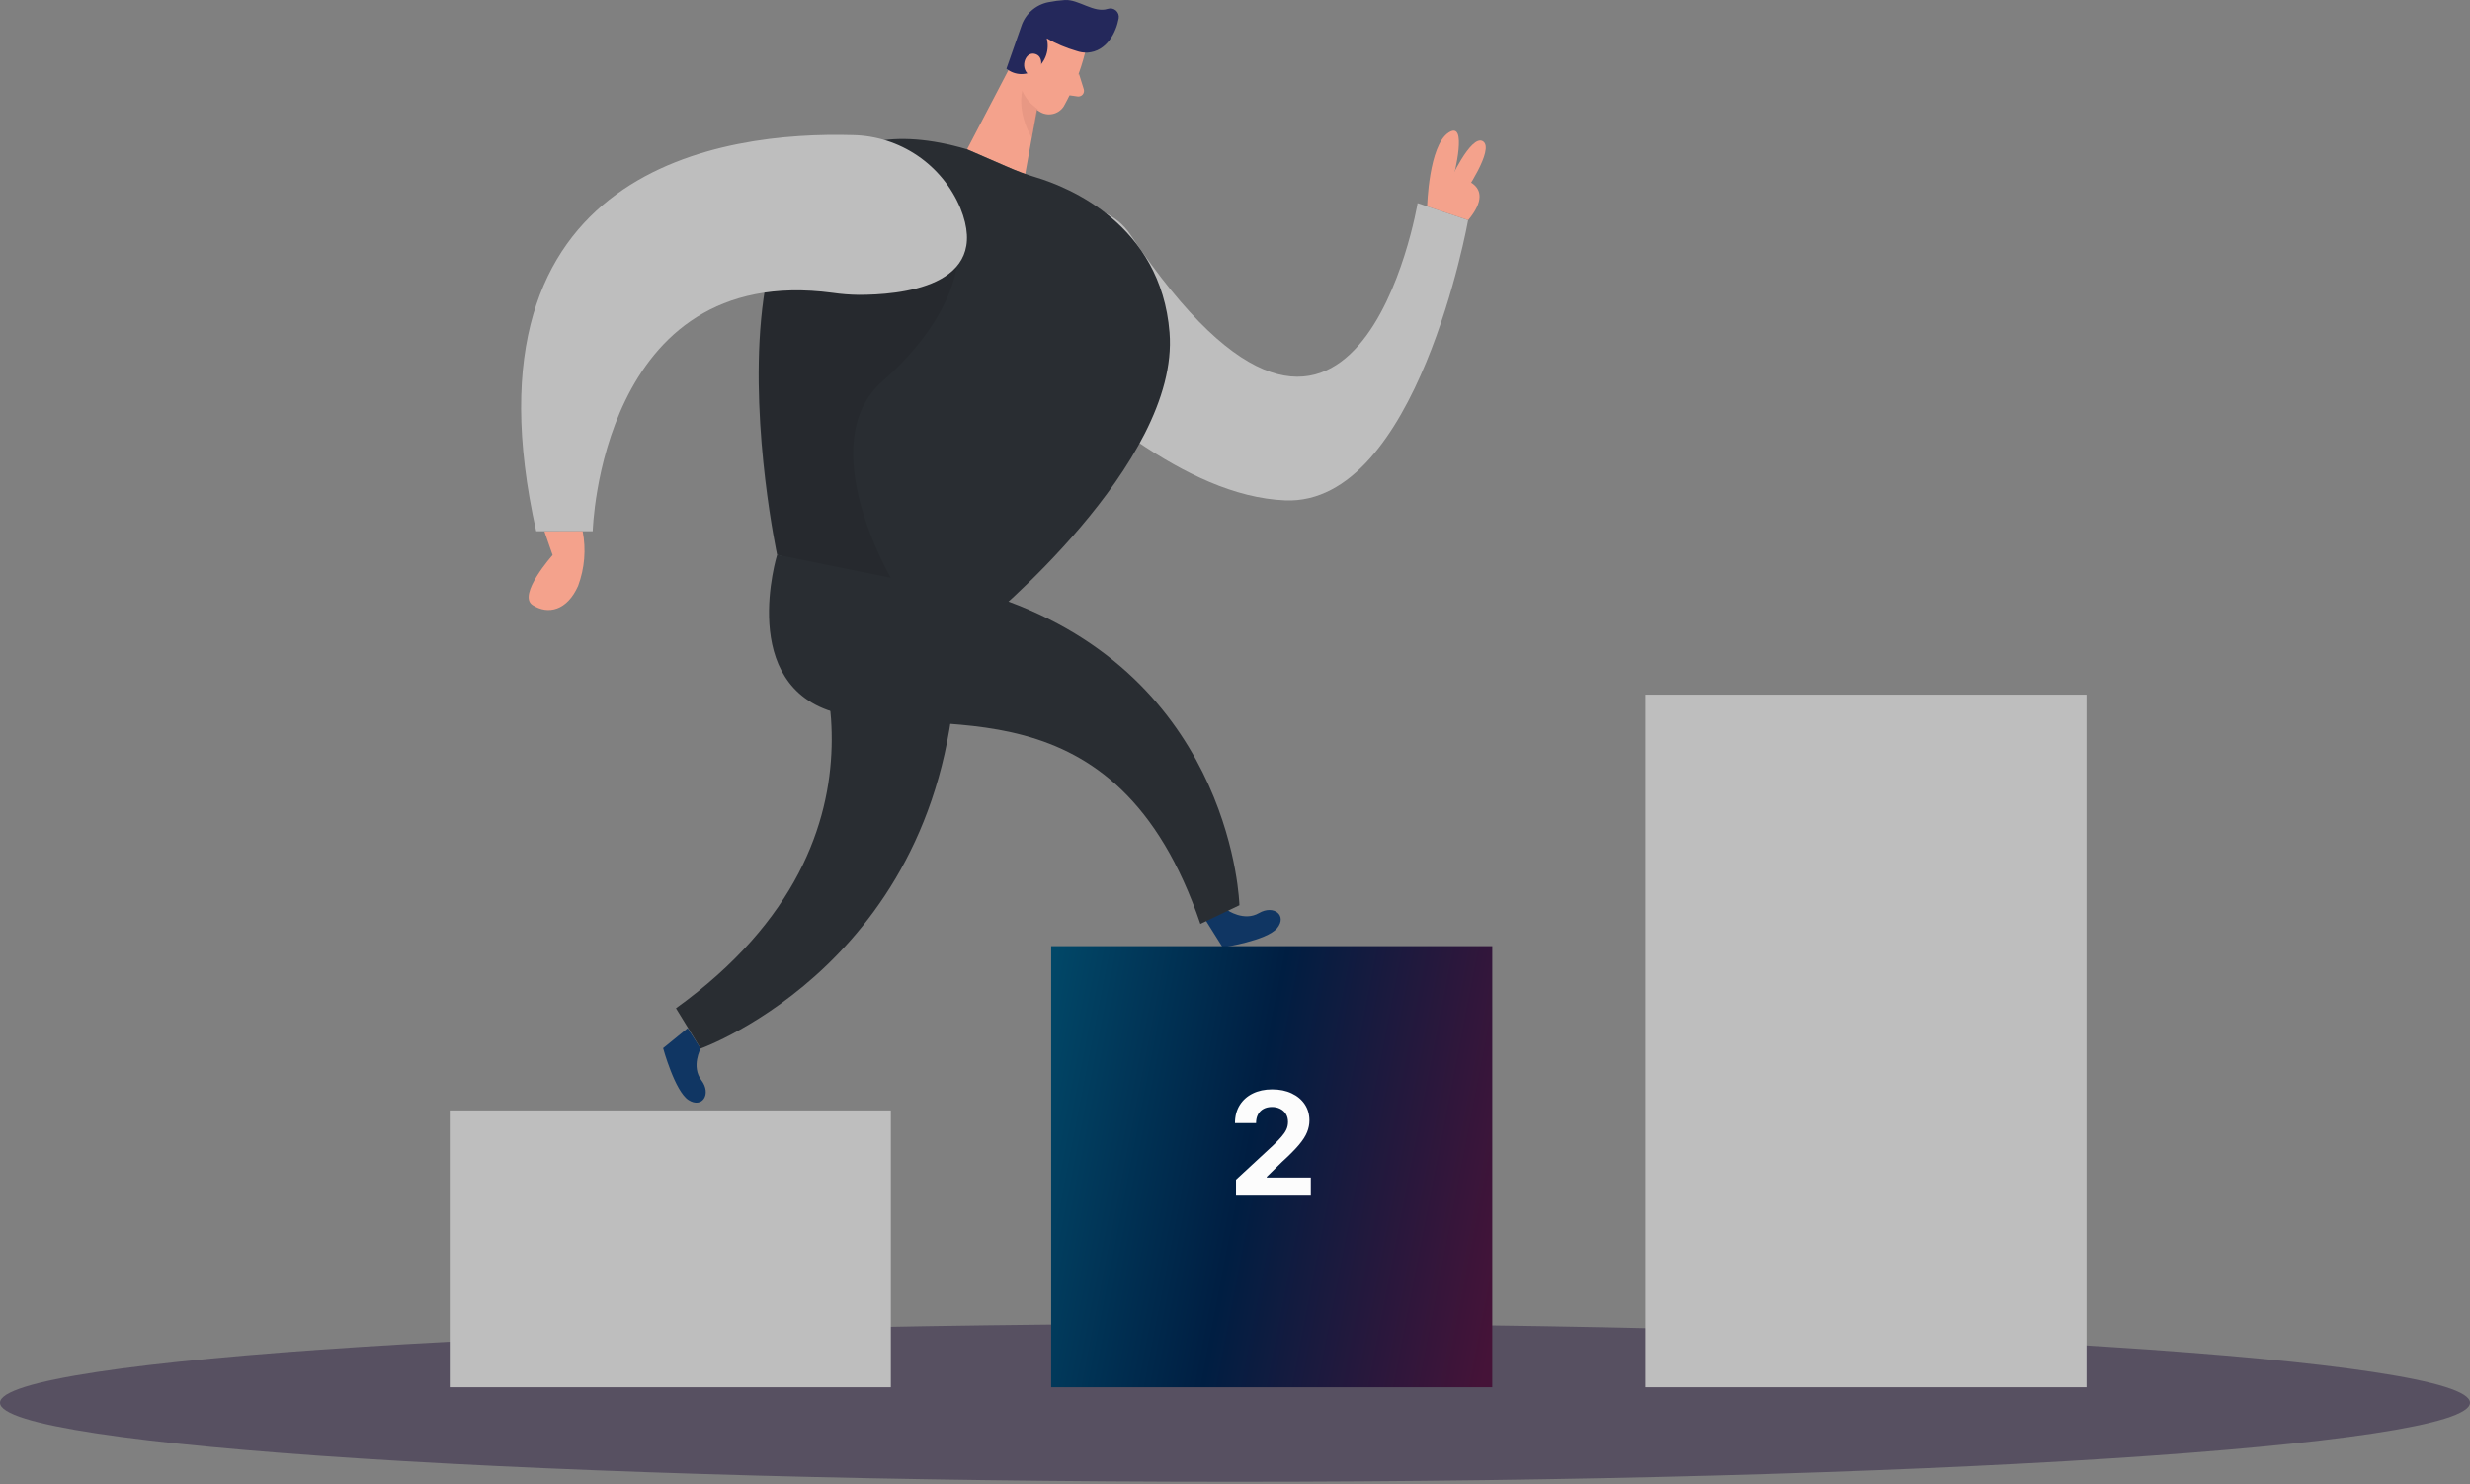<svg width="248" height="149" viewBox="0 0 248 149" fill="none" xmlns="http://www.w3.org/2000/svg">
<rect x="0" y="0" width="248" height="149" fill="#808080" stroke="none"/>
<path d="M100.619 24.022C99.979 24.79 99.5 25.679 99.21 26.636C98.92 27.593 98.825 28.598 98.932 29.592C99.038 30.587 99.343 31.549 99.829 32.423C100.314 33.297 100.971 34.065 101.759 34.68C108.733 40.127 118.825 49.818 129.046 50.241C142.299 50.779 147.409 22.101 147.409 22.101L142.335 20.395C142.335 20.395 136.149 57.38 113.528 23.599C110.661 19.298 103.923 20.015 100.626 24.022H100.619Z" fill="#BEBEBE"/>
<path opacity="0.45" d="M124 148.775C192.483 148.775 248 145.222 248 140.84C248 136.458 192.483 132.905 124 132.905C55.517 132.905 0 136.458 0 140.84C0 145.222 55.517 148.775 124 148.775Z" fill="#26183C"/>
<path d="M123.226 91.376C123.226 91.376 124.896 92.552 126.401 91.677C127.906 90.803 129.268 91.928 128.229 93.189C127.189 94.451 122.76 95.118 122.76 95.118L121.075 92.43L123.226 91.376Z" fill="#103663"/>
<path d="M70.35 105.274C70.35 105.274 69.376 107.066 70.422 108.457C71.468 109.847 70.501 111.324 69.132 110.449C67.763 109.575 66.58 105.238 66.58 105.238L69.046 103.231L70.35 105.274Z" fill="#103663"/>
<path d="M89.445 111.489H45.156V139.285H89.445V111.489Z" fill="#BEBEBE"/>
<path d="M149.832 94.996H105.543V139.285H149.832V94.996Z" fill="url(#paint0_linear_790_10741)"/>
<path d="M209.495 69.744H165.207V139.285H209.495V69.744Z" fill="#BEBEBE"/>
<path d="M108.955 5.257C108.484 7.154 107.761 8.979 106.805 10.683C106.679 10.878 106.515 11.046 106.324 11.177C106.133 11.308 105.917 11.4 105.69 11.448C105.463 11.496 105.229 11.499 105.001 11.456C104.772 11.414 104.555 11.326 104.361 11.199C103.715 10.826 103.191 10.274 102.85 9.611C102.51 8.947 102.367 8.2 102.44 7.458V4.218C102.504 3.569 102.767 2.956 103.195 2.464C103.623 1.972 104.193 1.626 104.827 1.473C107.128 0.756 109.557 3.207 108.955 5.257Z" fill="#F4A28C"/>
<path d="M102.418 4.806L97.1 14.991L102.927 17.521L104.454 9.092L102.418 4.806Z" fill="#F4A28C"/>
<path d="M108.081 5.114C107.04 4.814 106.039 4.39 105.099 3.852C105.243 4.405 105.223 4.987 105.041 5.528C104.859 6.07 104.523 6.546 104.074 6.899C103.647 7.248 103.113 7.439 102.561 7.439C102.01 7.439 101.476 7.248 101.049 6.899L102.533 2.662C102.726 2.047 103.082 1.495 103.562 1.065C104.043 0.635 104.631 0.342 105.264 0.218C105.813 0.11 106.368 0.038 106.927 0.003C108.317 -0.076 109.844 1.344 111.227 0.885C111.366 0.839 111.515 0.83 111.658 0.859C111.802 0.888 111.936 0.954 112.046 1.05C112.157 1.146 112.24 1.269 112.289 1.407C112.338 1.546 112.35 1.694 112.324 1.838C112.08 3.2 111.155 5.171 109.163 5.286C108.795 5.294 108.428 5.235 108.081 5.114Z" fill="#24285B"/>
<path d="M104.468 6.913C104.468 6.913 104.87 5.63 103.873 5.401C102.877 5.171 102.282 7.035 103.536 7.651L104.468 6.913Z" fill="#F4A28C"/>
<path d="M108.324 7.379L108.819 8.97C108.844 9.059 108.847 9.154 108.827 9.245C108.808 9.335 108.766 9.42 108.706 9.491C108.645 9.562 108.569 9.617 108.482 9.651C108.396 9.685 108.302 9.697 108.21 9.687L106.855 9.493L108.324 7.379Z" fill="#F4A28C"/>
<path opacity="0.31" d="M104.203 10.955C103.513 10.508 102.969 9.867 102.641 9.113C102.641 9.113 102.06 11.135 103.587 13.837L104.203 10.955Z" fill="#CE8172"/>
<path d="M97.1 14.991L101.064 16.711C102.026 17.138 103.015 17.504 104.024 17.808C107.249 18.782 116.56 22.502 117.427 33.383C118.481 46.564 98.748 62.605 98.748 62.605L78.027 55.703C78.027 55.703 67.39 6.246 97.1 14.991Z" fill="#292D32"/>
<path d="M143.295 20.718C143.295 20.718 143.446 14.625 145.446 13.313C147.445 12.002 145.94 17.758 145.94 17.758C145.94 17.758 150.664 18.188 147.417 22.101L143.295 20.718Z" fill="#F4A28C"/>
<path d="M124.101 120.055V118.45L127.851 114.978C128.17 114.67 128.438 114.392 128.654 114.145C128.873 113.898 129.04 113.656 129.153 113.42C129.266 113.179 129.322 112.921 129.322 112.643C129.322 112.334 129.252 112.068 129.112 111.845C128.971 111.619 128.779 111.446 128.535 111.326C128.292 111.202 128.016 111.141 127.707 111.141C127.385 111.141 127.104 111.206 126.864 111.336C126.624 111.466 126.438 111.653 126.308 111.897C126.178 112.14 126.113 112.43 126.113 112.766H123.998C123.998 112.077 124.154 111.478 124.466 110.971C124.779 110.463 125.216 110.071 125.778 109.793C126.341 109.515 126.989 109.376 127.723 109.376C128.477 109.376 129.134 109.51 129.693 109.778C130.255 110.042 130.693 110.409 131.005 110.878C131.317 111.348 131.473 111.887 131.473 112.494C131.473 112.891 131.394 113.284 131.236 113.672C131.082 114.059 130.806 114.49 130.408 114.963C130.01 115.433 129.449 115.997 128.726 116.655L127.188 118.162V118.234H131.612V120.055H124.101Z" fill="#FCFCFC"/>
<path d="M145.445 18.431C145.445 18.431 147.682 13.414 148.9 14.188C150.119 14.962 146.951 19.521 146.951 19.521L145.445 18.431Z" fill="#F4A28C"/>
<path d="M78.027 55.703C78.027 55.703 73.97 68.877 83.969 71.565C93.968 74.253 112.051 67.874 120.524 92.76L124.444 90.889C124.444 90.889 123.907 68.791 101.236 60.391L78.027 55.703Z" fill="#292D32"/>
<path d="M80.858 61.867C80.858 61.867 92.233 83.686 67.87 101.232L70.35 105.274C70.35 105.274 95.666 96.279 96.053 64.999L80.858 61.867Z" fill="#292D32"/>
<path opacity="0.08" d="M96.053 26.746C96.053 26.746 95.681 32.057 88.606 38.278C81.532 44.5 89.445 58.018 89.445 58.018L78.027 55.703C78.027 55.703 74.959 39.533 76.751 29.362C78.543 19.191 95.473 26.731 95.473 26.731L96.053 26.746Z" fill="black"/>
<path d="M85.617 13.564C72.823 13.199 45.636 16.582 53.836 53.337H59.513C59.513 53.337 60.229 26.287 83.582 29.398C84.453 29.524 85.332 29.593 86.212 29.605C90.154 29.605 99.666 28.889 96.426 20.89C95.529 18.752 94.03 16.921 92.111 15.62C90.191 14.319 87.935 13.605 85.617 13.564Z" fill="#BEBEBE"/>
<path d="M58.502 53.337C58.858 55.175 58.699 57.075 58.043 58.828C56.947 61.301 55.026 61.759 53.471 60.749C51.915 59.738 55.485 55.731 55.485 55.731L54.66 53.352L58.502 53.337Z" fill="#F4A28C"/>
<defs>
<linearGradient id="paint0_linear_790_10741" x1="105.543" y1="94.996" x2="155.491" y2="104.697" gradientUnits="userSpaceOnUse">
<stop stop-color="#014868"/>
<stop offset="0.46" stop-color="#001E42"/>
<stop offset="1" stop-color="#451338"/>
</linearGradient>
</defs>
</svg>
